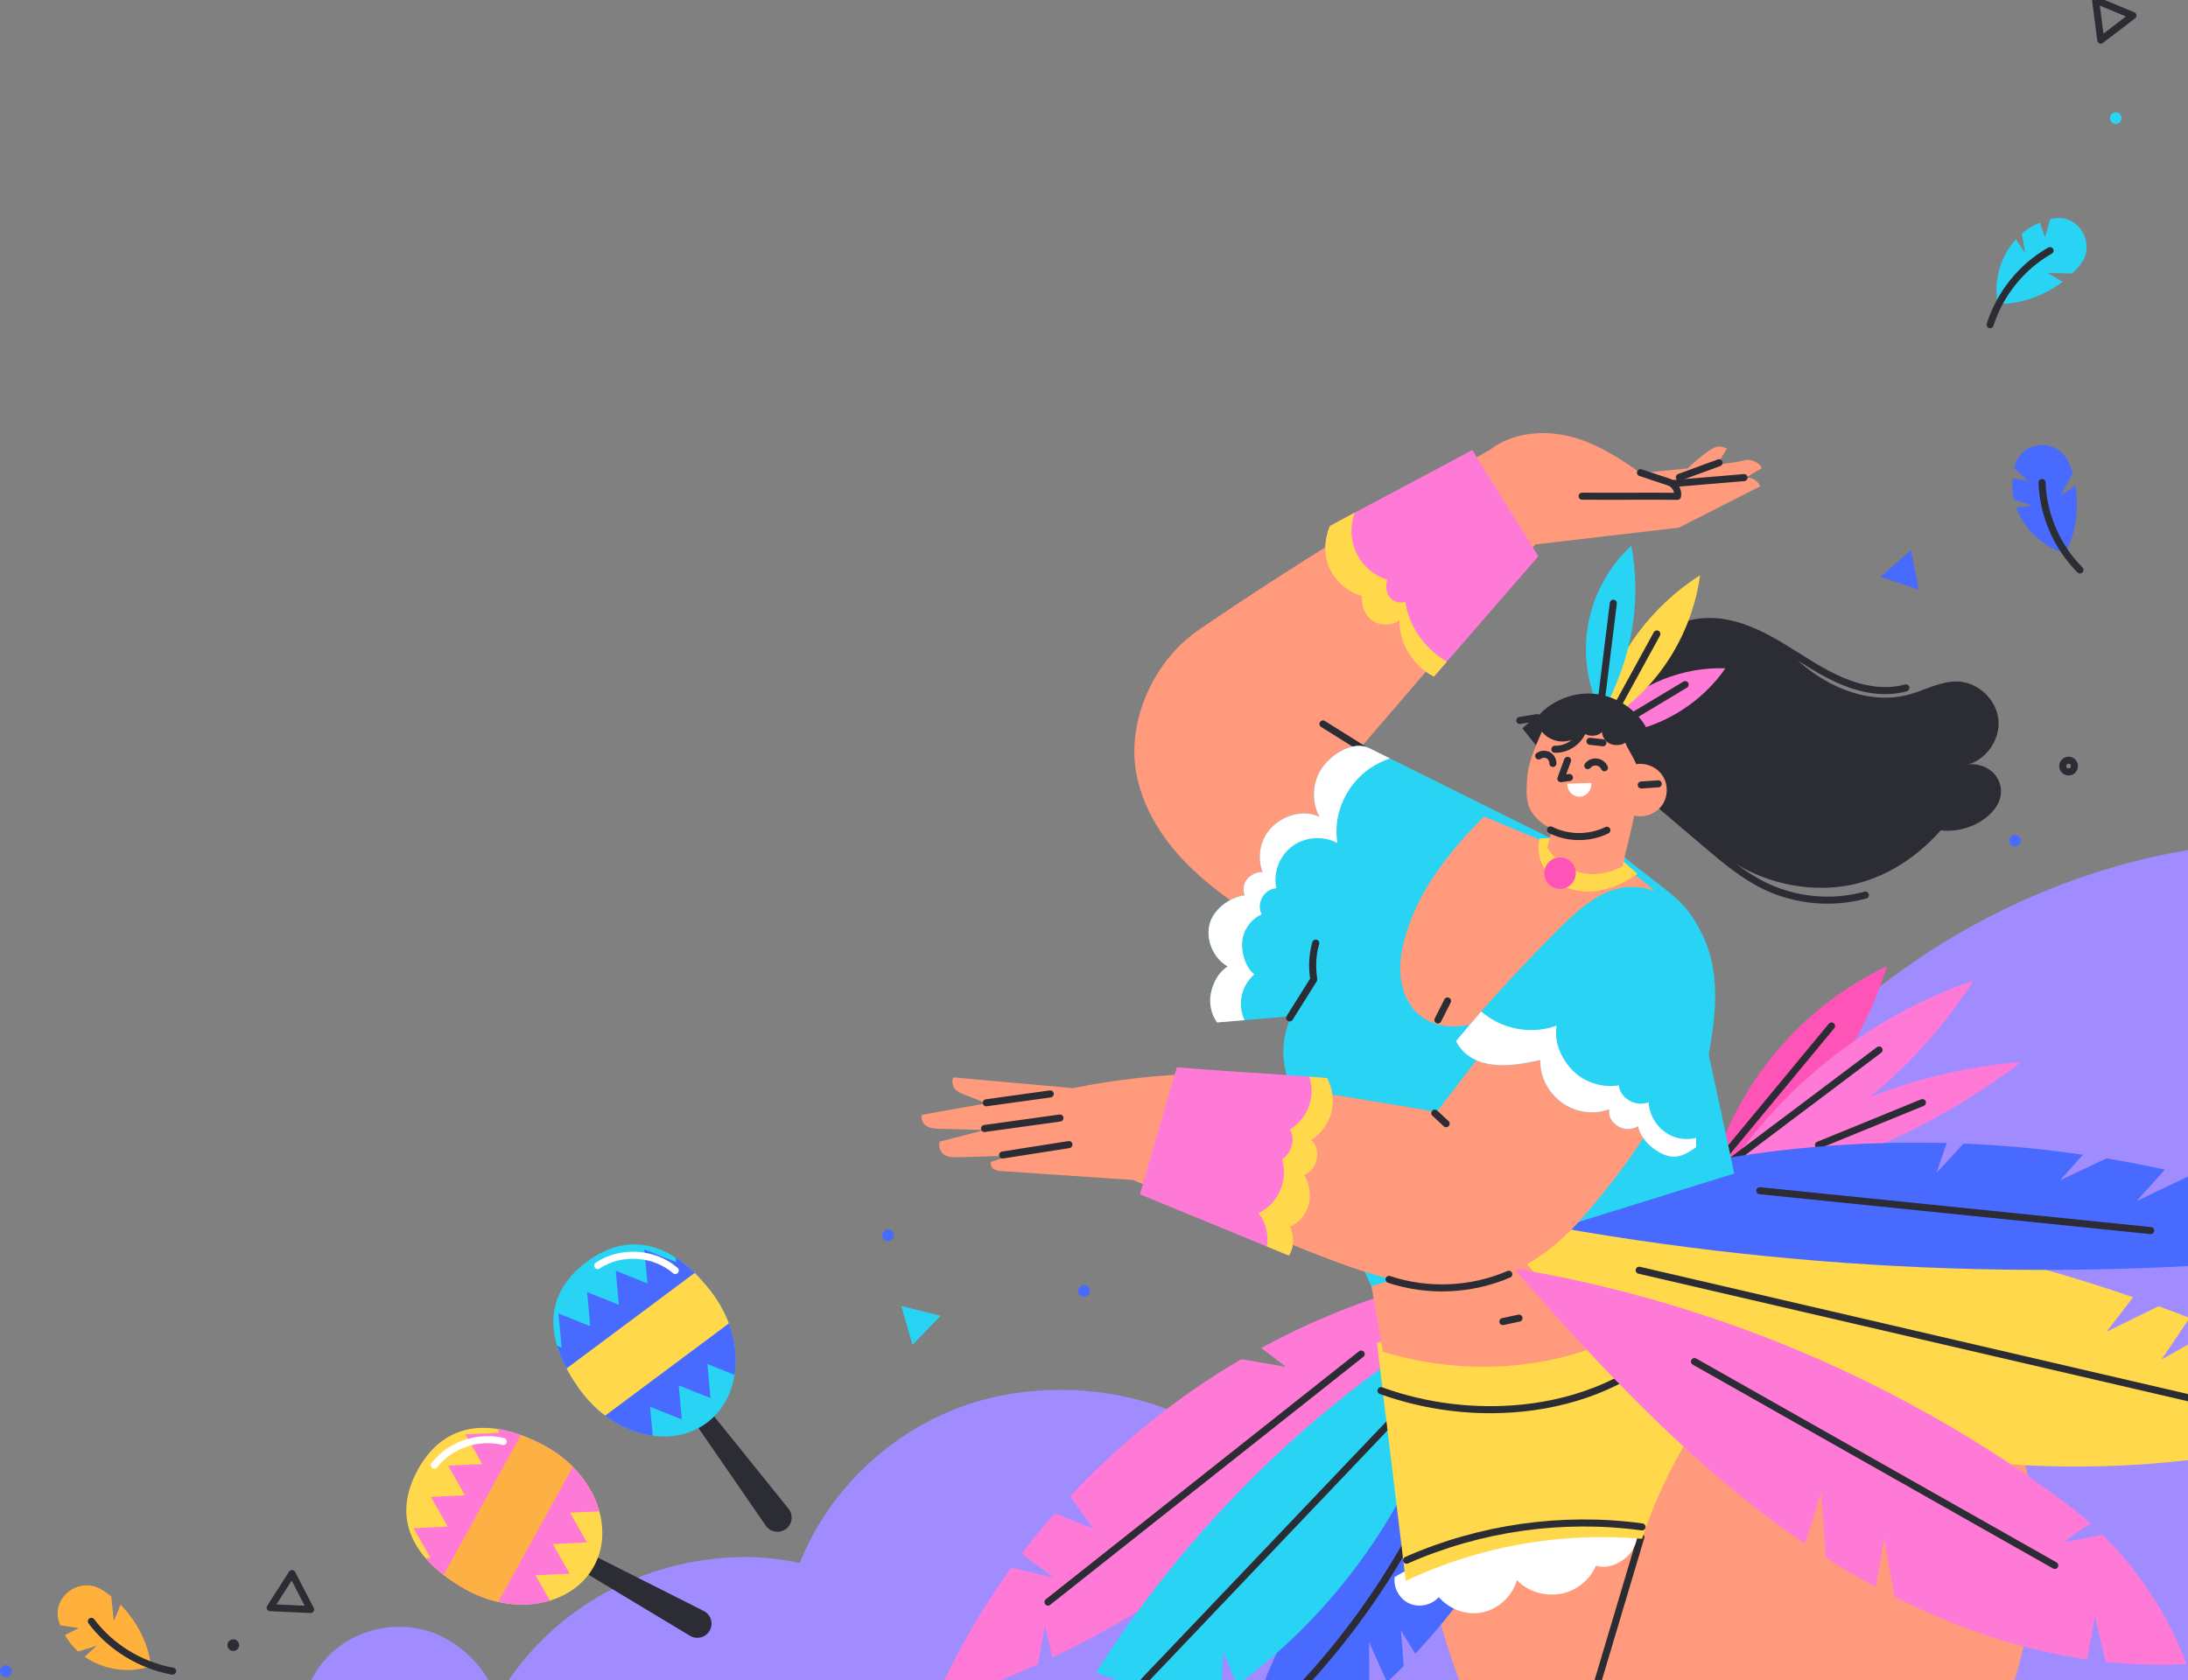 <svg width="414" height="318" viewBox="0 0 414 318" fill="none" xmlns="http://www.w3.org/2000/svg">
  <rect x="0" y="0" width="414" height="318" fill="#808080" stroke="none"/>
  <g clip-path="url(#clip0_103_778)">
  <path d="M414.164 160.843C375.383 167.355 340.131 192.376 321.187 226.838C286.957 225.888 252.131 246.139 236.481 276.598C224.385 264.682 205.303 260.767 188.69 264.275C172.076 267.782 157.57 280.029 151.323 295.819C140.439 293.36 128.628 295.014 118.419 299.518C108.21 304.023 99.512 311.876 93.992 321.573C92.243 315.666 86.788 310.435 80.893 308.645C74.997 306.855 68.242 308.22 63.504 312.159C58.766 316.097 56.19 322.489 56.871 328.612C56.871 328.612 414.472 335.679 414.164 333.737C413.856 331.794 414.164 160.843 414.164 160.843Z" fill="#A08CFF"/>
  <path d="M384.143 282.065C381.405 263.715 371.166 246.751 355.664 236.559C324.54 250.13 294.846 267.482 268.539 288.949C270.919 304.011 275.549 318.715 282.227 332.425L373.751 335.763C382.609 319.462 386.882 300.414 384.143 282.065Z" fill="#FF9A7D"/>
  <path d="M310.473 290.922C306.582 303.976 302.69 317.03 298.799 330.084" stroke="#2B2C34" stroke-width="1.333" stroke-miterlimit="10" stroke-linecap="round" stroke-linejoin="round"/>
  <path d="M264.986 244.139C255.837 246.846 247.008 250.555 238.638 255.111C240.226 256.319 241.875 257.557 243.339 258.701C240.516 258.212 237.694 257.724 234.872 257.236C222.896 264.242 211.953 273.022 202.491 283.178C203.953 285.223 205.416 287.268 206.878 289.313C204.435 288.352 201.992 287.392 199.549 286.431C197.386 288.9 195.31 291.443 193.325 294.056C195.353 295.576 197.382 297.096 199.411 298.616C196.731 297.973 194.05 297.329 191.37 296.685C185.537 304.746 180.56 313.421 176.62 322.57C183.366 320.423 189.968 317.871 196.396 314.95C196.827 312.509 197.259 310.067 197.691 307.625C198.173 309.642 198.655 311.658 199.138 313.673C226.863 300.515 251.174 280.387 269.289 255.498L264.986 244.139Z" fill="#FF7AD7"/>
  <path d="M198.294 303.202C218.048 287.555 237.802 271.908 257.556 256.262" stroke="#2B2C34" stroke-width="1.333" stroke-miterlimit="10" stroke-linecap="round" stroke-linejoin="round"/>
  <path d="M265.062 308.544C265.971 310.024 266.881 311.503 267.79 312.982C278.541 301.464 287.227 288.029 293.111 273.389L273.586 268.897C252.986 287.43 238.456 312.605 232.713 339.714C242.219 334.766 251.079 328.617 259.073 321.5C259.068 317.931 259.062 314.362 259.057 310.793C260.189 313.324 261.32 315.855 262.452 318.386C263.521 317.366 264.57 316.326 265.604 315.27C265.423 313.028 265.242 310.786 265.062 308.544Z" fill="#496AFE"/>
  <path d="M266.827 290.939C260.729 301.958 253.17 312.168 244.411 321.216" stroke="#2B2C34" stroke-width="1.333" stroke-miterlimit="10" stroke-linecap="round" stroke-linejoin="round"/>
  <path d="M268.311 254.045C243.955 270.339 223.095 291.804 207.382 316.536C209.915 317.45 212.447 318.364 214.979 319.278C211.711 319.549 208.443 319.82 205.175 320.091C201.792 325.658 198.661 331.378 195.813 337.238C208.363 334.063 220.346 328.489 231.039 321.089C231.166 318.262 231.292 315.435 231.418 312.607C232.317 314.701 233.214 316.793 234.112 318.886C238.381 315.715 242.428 312.255 246.188 308.524C260.026 294.789 270.095 277.292 275.018 258.426L268.311 254.045Z" fill="#29D3F3"/>
  <path d="M263.468 268.771C247.793 285.239 232.118 301.707 216.443 318.175" stroke="#2B2C34" stroke-width="1.333" stroke-miterlimit="10" stroke-linecap="round" stroke-linejoin="round"/>
  <path d="M309.761 288.98C310.126 291.068 309.329 293.321 307.732 294.715C306.135 296.109 304 296.956 301.982 296.312C300.817 299.058 298.197 301.137 295.257 301.646C292.317 302.155 289.051 301.235 287.029 299.041C286.179 302.025 283.609 304.454 280.581 305.134C277.553 305.815 274.275 304.599 272.229 302.264C270.885 303.799 268.501 304.311 266.645 303.463C264.788 302.617 263.614 300.48 263.892 298.458C277.514 290.516 294.154 286.725 309.761 288.98Z" fill="white"/>
  <path d="M328.603 229.343L260.539 254.165C262.357 269.181 264.173 284.196 265.991 299.211C279.78 292.607 295.465 289.904 310.697 291.227C318.355 267.866 335.651 247.848 357.608 236.79C348.962 231.322 338.799 228.497 328.603 229.343Z" fill="#FFD94B"/>
  <path d="M261.306 263.192C269.828 266.265 279.042 267.4 288.055 266.487C298.938 265.384 309.788 261.076 317.193 253.024" stroke="#2B2C34" stroke-width="1.333" stroke-miterlimit="10" stroke-linecap="round" stroke-linejoin="round"/>
  <path d="M266.14 295.283C280.033 289.138 295.64 286.93 310.691 288.976" stroke="#2B2C34" stroke-width="1.333" stroke-miterlimit="10" stroke-linecap="round" stroke-linejoin="round"/>
  <path d="M326.779 220.697L259.204 241.714C259.752 244.709 261.11 252.827 261.658 255.822C274.453 259.726 288.414 259.69 301.03 255.242C313.645 250.795 324.77 242.225 332.289 231.162L326.779 220.697Z" fill="#FF9A7D"/>
  <path d="M284.363 250.116C285.382 249.898 286.399 249.679 287.418 249.461" stroke="#2B2C34" stroke-width="1.333" stroke-miterlimit="10" stroke-linecap="round" stroke-linejoin="round"/>
  <path d="M330.154 90.485C331.307 89.864 332.204 89.237 333.357 88.616C332.931 87.473 331.227 86.783 330.055 87.12C328.425 87.589 326.597 87.645 324.929 87.945C325.61 86.924 326.067 85.95 326.748 84.928C326.237 84.581 325.355 84.413 324.762 84.584C324.168 84.757 323.643 85.104 323.139 85.461C321.79 86.418 320.52 87.487 319.347 88.653C316.422 88.95 313.363 89.242 310.438 89.538C306.239 86.556 301.761 83.684 296.744 82.521C291.727 81.357 286.099 81.938 282.009 85.069C263.003 95.775 244.706 106.997 226.963 119.101C219.874 123.937 215.17 132.319 214.661 140.884C214.204 148.577 217.864 156.058 223 161.803C228.135 167.548 234.669 171.83 241.121 176.042L256.22 142.92C267.649 129.627 279.079 116.334 290.508 103.04C299.637 101.998 308.55 100.902 317.678 99.86C317.678 99.86 327.908 94.662 333.076 92.03C332.61 90.917 331.328 90.203 330.154 90.485Z" fill="#FF9A7D"/>
  <path d="M250.322 137.012C252.951 138.658 255.58 140.304 258.208 141.949" stroke="#2B2C34" stroke-width="1.333" stroke-miterlimit="10" stroke-linecap="round" stroke-linejoin="round"/>
  <path d="M310.403 89.449C312.196 90.047 313.987 90.645 315.779 91.243C316.867 91.606 317.632 92.806 317.41 93.932C311.538 93.871 305.231 93.966 299.359 93.905" stroke="#2B2C34" stroke-width="1.333" stroke-miterlimit="10" stroke-linecap="round" stroke-linejoin="round"/>
  <path d="M329.994 90.389C325.502 90.766 321.01 91.142 316.518 91.519" stroke="#2B2C34" stroke-width="1.333" stroke-miterlimit="10" stroke-linecap="round" stroke-linejoin="round"/>
  <path d="M325.273 87.573C322.77 88.49 320.267 89.407 317.765 90.325" stroke="#2B2C34" stroke-width="1.333" stroke-miterlimit="10" stroke-linecap="round" stroke-linejoin="round"/>
  <path d="M291.076 105.275L273.767 125.224L271.328 128.037C267.422 126.153 264.695 121.734 264.791 117.394C263.359 118.418 261.31 118.488 259.809 117.559C258.315 116.639 257.473 114.555 257.743 112.819C255.104 112.073 252.82 110.163 251.623 107.697C250.416 105.232 250.573 102.098 251.614 99.564C253.185 98.713 254.756 97.862 256.337 97.02C263.741 93.053 271.18 89.172 278.567 85.161C282.734 91.863 286.9 98.574 291.076 105.275Z" fill="#FF7AD7"/>
  <path d="M273.767 125.224L271.328 128.037C267.421 126.153 264.696 121.734 264.791 117.394C263.359 118.419 261.31 118.488 259.809 117.559C258.316 116.639 257.473 114.555 257.742 112.819C255.103 112.073 252.821 110.162 251.623 107.697C250.416 105.232 250.572 102.098 251.614 99.563C253.185 98.713 254.756 97.862 256.336 97.02C255.486 99.294 255.495 101.898 256.423 104.147C257.499 106.786 259.8 108.896 262.517 109.737C262.1 110.709 262.3 112.298 263.003 113.088C263.706 113.887 264.887 114.226 265.902 113.93C266.562 118.54 269.678 122.889 273.767 125.224Z" fill="#FFD94B"/>
  <path d="M323.806 222.309L325.453 225.379C340.212 215.232 351.606 199.893 357.087 182.842C340.989 190.344 328.484 205.174 323.806 222.309Z" fill="#FF54B7"/>
  <path d="M346.547 194.173C338.846 203.482 331.145 212.791 323.443 222.101" stroke="#2B2C34" stroke-width="1.333" stroke-miterlimit="10" stroke-linecap="round" stroke-linejoin="round"/>
  <path d="M324.353 225.368C343.777 217.429 362.245 203.37 373.396 185.594C353.051 192.521 335.331 206.891 324.353 225.368Z" fill="#FF7AD7"/>
  <path d="M355.547 198.713C346.147 205.786 336.746 212.861 327.345 219.936" stroke="#2B2C34" stroke-width="1.333" stroke-miterlimit="10" stroke-linecap="round" stroke-linejoin="round"/>
  <path d="M324.541 225.268L328.46 225.295C347.847 221.548 366.737 212.962 382.447 201C361.225 202.661 340.606 211.302 324.541 225.268Z" fill="#FF7AD7"/>
  <path d="M363.75 208.677C357.195 211.356 350.641 214.033 344.086 216.712" stroke="#2B2C34" stroke-width="1.333" stroke-miterlimit="10" stroke-linecap="round" stroke-linejoin="round"/>
  <path d="M419.385 251.419C415.921 253.38 412.456 255.341 408.992 257.302C410.768 254.675 412.545 252.048 414.321 249.42C412.361 248.666 410.395 247.929 408.419 247.212C405.145 248.819 401.872 250.427 398.598 252.034C400.27 249.859 401.943 247.684 403.615 245.509C393.273 241.942 382.698 238.896 371.85 236.443C342.962 229.909 312.524 228.201 283.338 233.519L285.085 234.289C297.354 251.883 318.24 263.201 339.938 269.801C376.567 280.943 417.453 280.046 453.451 267.31C442.34 261.443 431.003 256.112 419.385 251.419Z" fill="#FFD94B"/>
  <path d="M310.156 240.4C348.397 249.281 386.639 258.164 424.88 267.046" stroke="#2B2C34" stroke-width="1.333" stroke-miterlimit="10" stroke-linecap="round" stroke-linejoin="round"/>
  <path d="M397.808 290.45C395.362 290.946 392.916 291.442 390.469 291.938C392.032 290.55 393.773 289.363 395.631 288.407C394.085 287.014 392.475 285.679 390.787 284.418C360.19 261.566 324.079 246.314 286.41 240.039C303.1 259.13 320.562 277.899 341.507 292.187C342.535 288.936 343.565 285.685 344.595 282.434C344.892 286.562 345.19 290.69 345.488 294.819C348.562 296.783 351.715 298.64 354.935 300.378C355.465 297.315 355.995 294.252 356.526 291.19C357.174 294.869 357.823 298.548 358.471 302.228C369.998 308.035 382.311 312.243 394.936 314.066C395.421 311.35 395.906 308.635 396.39 305.919C397.063 308.78 397.734 311.64 398.406 314.5C403.48 315.053 408.597 315.219 413.727 314.933C410.18 305.611 404.804 297.331 397.808 290.45Z" fill="#FF7AD7"/>
  <path d="M320.618 257.685C343.341 270.545 366.064 283.405 388.789 296.265" stroke="#2B2C34" stroke-width="1.333" stroke-miterlimit="10" stroke-linecap="round" stroke-linejoin="round"/>
  <path d="M414.429 222.467C411.052 224.078 407.675 225.689 404.298 227.3C406.072 225.319 407.847 223.34 409.622 221.36C405.959 220.557 402.276 219.844 398.576 219.23C395.643 220.614 392.712 221.999 389.779 223.383C391.23 221.771 392.68 220.157 394.13 218.544C386.637 217.456 379.089 216.74 371.525 216.426C369.828 218.268 368.13 220.11 366.433 221.952C367.069 220.078 367.704 218.205 368.34 216.331C341.063 215.591 313.675 219.891 288.17 229.443L294.62 232.263C346.997 241.552 400.787 242.835 453.547 236.051C441.002 230.262 427.875 225.731 414.429 222.467Z" fill="#496AFE"/>
  <path d="M332.99 225.349C357.643 227.864 382.297 230.38 406.95 232.896" stroke="#2B2C34" stroke-width="1.333" stroke-miterlimit="10" stroke-linecap="round" stroke-linejoin="round"/>
  <path d="M328.15 222.103L259.488 243.441C254.461 232.902 250.269 221.643 247.638 210.271C245.269 208.049 243.645 205.063 243.064 201.868C242.482 198.682 242.933 195.236 244.366 192.336C241.502 192.58 238.481 192.831 235.494 193.065C233.732 193.222 231.979 193.361 230.277 193.508C229.149 191.902 228.724 189.81 229.132 187.883C229.54 185.964 230.607 183.925 232.3 182.917C229.687 181.407 228.212 178.161 228.793 175.2C229.383 172.249 232.543 169.835 235.529 169.436C235.138 168.464 235.287 167.292 235.912 166.458C236.536 165.617 237.873 164.957 238.915 165.052C237.734 162.118 238.541 158.49 240.868 156.337C243.186 154.184 246.839 153.203 249.687 154.609C248.09 151.727 248.307 147.942 250.208 145.251C252.118 142.569 256.137 140.138 259.088 141.596C260.39 142.247 261.701 142.89 263.003 143.541C273.888 148.949 284.773 154.357 295.659 159.757C296.397 161.84 298.576 163.551 300.754 163.915C302.933 164.271 305.277 163.368 306.657 161.64C310.042 164.523 313.41 166.823 316.805 169.697C324.495 176.233 325.841 188.516 323.011 198.213C323.011 198.213 326.483 214.177 328.15 222.103Z" fill="#29D3F3"/>
  <path d="M263.003 143.541C260.407 144.391 258.047 145.972 256.302 148.081C253.637 151.293 252.378 155.434 253.064 159.557C250.399 158.116 246.909 158.368 244.488 160.182C242.057 161.997 240.868 165.139 241.501 168.099C240.381 168.195 239.34 168.889 238.81 169.879C238.29 170.86 238.194 172.049 238.733 173.03C236.771 173.916 235.338 175.86 235.069 177.996C234.791 180.131 235.651 183.065 237.326 184.411C235.833 185.704 234.904 187.614 234.8 189.576C234.739 190.774 234.982 191.981 235.494 193.066C233.732 193.222 231.979 193.36 230.277 193.509C229.149 191.903 228.724 189.81 229.132 187.883C229.539 185.964 230.607 183.924 232.3 182.918C229.688 181.407 228.211 178.16 228.793 175.2C229.383 172.248 232.543 169.835 235.529 169.436C235.138 168.464 235.286 167.292 235.911 166.458C236.536 165.616 237.873 164.956 238.915 165.052C237.734 162.118 238.542 158.49 240.868 156.336C243.185 154.183 246.839 153.202 249.687 154.609C248.09 151.727 248.307 147.942 250.208 145.251C252.118 142.569 256.136 140.138 259.088 141.597C260.39 142.247 261.701 142.89 263.003 143.541Z" fill="white"/>
  <path d="M248.955 178.497C248.304 180.747 248.231 183.044 248.581 185.359C247.061 187.784 245.542 190.209 244.023 192.634" stroke="#2B2C34" stroke-width="1.333" stroke-miterlimit="10" stroke-linecap="round" stroke-linejoin="round"/>
  <path d="M280.799 154.519C285.587 156.534 290.376 158.548 295.164 160.562C297.72 164.126 302.912 165.387 306.862 163.479C308.913 165.444 310.973 166.595 313.024 168.56C305.89 173.551 298.051 178.437 291.783 184.481C288.53 187.618 285.312 190.955 281.217 192.867C277.122 194.779 271.843 194.943 268.436 191.974C266.239 190.059 265.135 187.11 264.969 184.201C264.804 181.292 265.492 178.399 266.398 175.629C269.019 167.62 274.864 160.502 280.799 154.519Z" fill="#FF9A7D"/>
  <path d="M273.896 189.436C272.711 191.779 273.257 190.699 272.072 193.042" stroke="#2B2C34" stroke-width="1.333" stroke-miterlimit="10" stroke-linecap="round" stroke-linejoin="round"/>
  <path d="M306.248 162.163L293.895 158.582C293.045 158.616 292.193 158.65 291.342 158.685C290.543 161.414 291.811 164.715 293.994 166.54C296.176 168.365 299.194 169.006 302.017 168.652C304.84 168.297 307.484 167.027 309.819 165.402C308.643 164.33 307.425 163.234 306.248 162.163Z" fill="#FFD94B"/>
  <path d="M312.452 150.931C315.902 153.863 319.353 156.795 322.804 159.727C326.28 162.681 329.806 165.668 333.91 167.659C339.772 170.503 346.677 171.133 352.957 169.398" stroke="#2B2C34" stroke-width="1.333" stroke-miterlimit="10" stroke-linecap="round" stroke-linejoin="round"/>
  <path d="M360.618 130.183C356.645 131.298 352.344 130.495 348.542 128.891C344.74 127.287 341.317 124.924 337.799 122.768C334.28 120.612 330.561 118.622 326.499 117.894C322.438 117.165 317.944 117.86 314.834 120.572" stroke="#2B2C34" stroke-width="1.333" stroke-miterlimit="10" stroke-linecap="round" stroke-linejoin="round"/>
  <path d="M376.974 146.085C375.739 144.989 373.7 144.314 372.114 144.774C375.797 143.843 378.5 139.996 378.13 136.215C377.758 132.434 374.358 129.186 370.565 128.987C367.442 128.825 364.549 130.463 361.551 131.352C354.299 133.505 346.278 130.374 340.598 125.377C336.699 121.947 331.997 119.342 326.903 118.344C321.807 117.346 316.314 118.037 311.852 120.693C307.39 123.349 304.089 128.051 303.564 133.217L309.842 148.852C315.142 153.165 320.408 157.576 325.844 161.716C331.972 166.383 339.892 168.631 347.557 167.878C355.223 167.125 362.116 162.917 367.219 157.147C370.232 157.497 373.37 156.619 375.764 154.756C377.123 153.699 378.281 152.257 378.561 150.557C378.83 148.928 378.209 147.181 376.974 146.085Z" fill="#2B2C34"/>
  <path d="M304.814 135.086L307.789 138.544C315.228 137.218 322.184 132.703 326.47 126.481C318.482 126.197 310.429 129.396 304.814 135.086Z" fill="#FF7AD7"/>
  <path d="M309.468 135.211C312.595 133.332 315.722 131.452 318.85 129.573" stroke="#2B2C34" stroke-width="1.333" stroke-miterlimit="10" stroke-linecap="round" stroke-linejoin="round"/>
  <path d="M302.819 134.099L306.011 135.021C314.587 128.945 320.263 119.287 321.674 108.871C312.614 114.624 305.77 123.78 302.819 134.099Z" fill="#FFD94B"/>
  <path d="M313.5 119.978C310.959 124.614 308.42 129.251 305.879 133.888" stroke="#2B2C34" stroke-width="1.333" stroke-miterlimit="10" stroke-linecap="round" stroke-linejoin="round"/>
  <path d="M303.053 135.141C300.391 129.993 299.472 123.962 300.48 118.253C301.486 112.545 304.414 107.193 308.677 103.266C310.71 114.441 308.578 125.217 303.053 135.141Z" fill="#29D3F3"/>
  <path d="M305.263 114.162C304.549 119.945 303.835 125.728 303.122 131.511" stroke="#2B2C34" stroke-width="1.333" stroke-miterlimit="10" stroke-linecap="round" stroke-linejoin="round"/>
  <path d="M287.57 136.356C288.657 136.175 289.744 135.994 290.832 135.812" stroke="#2B2C34" stroke-width="1.333" stroke-miterlimit="10" stroke-linecap="round" stroke-linejoin="round"/>
  <path d="M311.626 137.928C309.685 134.297 305.869 131.737 301.774 131.317C297.695 130.897 293.457 132.615 290.816 135.751C289.823 136.322 288.892 137.014 288.062 137.841C289.309 139.406 290.558 140.971 291.806 142.536L307.22 146.816L311.655 149.792C313.578 146.153 313.567 141.558 311.626 137.928Z" fill="#2B2C34"/>
  <path d="M307.025 163.947C307.691 160.669 308.56 157.625 309.226 154.347C311.131 154.821 313.287 154.039 314.443 152.454C315.6 150.868 315.687 148.576 314.653 146.907C313.619 145.239 311.528 144.296 309.594 144.626C309.044 143.192 308.082 141.979 307.533 140.545C306.783 141.114 305.471 141.144 304.617 140.748C303.764 140.351 303.163 139.46 303.114 138.519C302.336 139.417 300.531 139.485 299.624 138.718C298.657 139.791 296.952 140.369 295.509 140.332C294.066 140.296 292.653 139.601 291.742 138.481C290.443 141.422 289.059 144.494 288.928 147.707C288.85 149.594 288.66 151.519 289.544 153.188C290.428 154.857 291.943 156.182 293.714 156.836C293.459 158.011 293.019 159.246 292.764 160.42C294.127 162.679 296.568 164.459 299.114 165.15C301.658 165.84 304.709 165.207 307.025 163.947Z" fill="#FF9A7D"/>
  <path d="M301.08 148.184L296.571 148.317C296.456 149.591 297.621 150.829 298.9 150.79C300.18 150.753 301.27 149.45 301.08 148.184Z" fill="white"/>
  <path d="M296.607 143.898C296.184 145.056 295.76 146.213 295.337 147.371C295.878 147.295 296.419 147.22 296.959 147.144" stroke="#2B2C34" stroke-width="1.333" stroke-miterlimit="10" stroke-linecap="round" stroke-linejoin="round"/>
  <path d="M300.433 144.9C300.83 144.404 301.495 144.136 302.125 144.219C302.755 144.301 303.329 144.731 303.585 145.312" stroke="#2B2C34" stroke-width="1.333" stroke-miterlimit="10" stroke-linecap="round" stroke-linejoin="round"/>
  <path d="M291.146 143.072C291.653 142.697 292.376 142.643 292.934 142.937C293.491 143.231 293.855 143.858 293.833 144.488" stroke="#2B2C34" stroke-width="1.333" stroke-miterlimit="10" stroke-linecap="round" stroke-linejoin="round"/>
  <path d="M300.84 140.301C301.658 140.393 302.476 140.484 303.295 140.576" stroke="#2B2C34" stroke-width="1.333" stroke-miterlimit="10" stroke-linecap="round" stroke-linejoin="round"/>
  <path d="M299.319 138.674C298.41 140.583 296.316 141.863 294.203 141.802" stroke="#2B2C34" stroke-width="1.333" stroke-miterlimit="10" stroke-linecap="round" stroke-linejoin="round"/>
  <path d="M310.548 148.564C311.618 148.492 312.689 148.419 313.76 148.347" stroke="#2B2C34" stroke-width="1.333" stroke-miterlimit="10" stroke-linecap="round" stroke-linejoin="round"/>
  <path d="M293.379 157.064C296.667 158.724 300.734 158.747 304.041 157.124" stroke="#2B2C34" stroke-width="1.333" stroke-miterlimit="10" stroke-linecap="round" stroke-linejoin="round"/>
  <path d="M298.157 165.254C298.157 163.608 296.823 162.275 295.178 162.275C293.533 162.275 292.199 163.608 292.199 165.254C292.199 166.899 293.533 168.233 295.178 168.233C296.823 168.233 298.157 166.899 298.157 165.254Z" fill="#FF54B7"/>
  <path d="M313.384 211.297C305.309 203.405 295.325 197.304 284.562 193.89C280.316 199.412 276.07 204.933 271.824 210.456C257.313 207.898 242.461 205.721 227.95 203.164C219.655 203.393 211.144 204.249 203.023 205.954C195.503 205.204 187.939 204.639 180.419 203.889C180.015 204.475 180.245 205.639 180.73 206.16C181.215 206.681 181.904 206.955 182.568 207.212C183.938 207.743 185.308 208.273 186.678 208.804C182.635 209.529 178.474 210.262 174.431 210.988C174.164 211.782 174.704 212.791 175.443 213.188C176.18 213.585 177.054 213.616 177.892 213.638C180.714 213.713 183.537 213.787 186.359 213.862C183.481 214.632 180.68 215.288 177.802 216.059C177.46 216.929 177.99 218.22 178.825 218.639C179.66 219.057 180.638 219.039 181.572 219.012C184.724 218.92 187.876 218.828 191.028 218.735C189.85 219.123 188.672 219.51 187.494 219.898C187.364 220.426 187.603 221.041 188.08 221.304C188.556 221.566 189.119 221.609 189.662 221.646C191.874 221.796 194.086 221.946 196.298 222.096C202.316 222.504 208.333 222.912 214.352 223.32C214.352 223.32 236.358 232.364 247.388 236.726C258.2 241.002 269.911 245.349 281.178 242.483C288.494 240.621 294.795 235.831 299.729 230.119C304.662 224.405 309.704 217.889 313.384 211.297Z" fill="#FF9A7D"/>
  <path d="M262.828 242.138C270.162 244.583 278.391 244.227 285.487 241.159" stroke="#2B2C34" stroke-width="1.333" stroke-miterlimit="10" stroke-linecap="round" stroke-linejoin="round"/>
  <path d="M271.479 210.669C272.194 211.333 272.909 211.997 273.624 212.661" stroke="#2B2C34" stroke-width="1.333" stroke-miterlimit="10" stroke-linecap="round" stroke-linejoin="round"/>
  <path d="M186.619 208.711C190.653 208.151 194.688 207.592 198.722 207.033" stroke="#2B2C34" stroke-width="1.333" stroke-miterlimit="10" stroke-linecap="round" stroke-linejoin="round"/>
  <path d="M186.286 213.574C191.043 212.914 195.798 212.253 200.555 211.592" stroke="#2B2C34" stroke-width="1.333" stroke-miterlimit="10" stroke-linecap="round" stroke-linejoin="round"/>
  <path d="M189.696 218.594C193.884 217.937 198.072 217.28 202.26 216.623" stroke="#2B2C34" stroke-width="1.333" stroke-miterlimit="10" stroke-linecap="round" stroke-linejoin="round"/>
  <path d="M251.935 210.497C251.371 212.641 249.991 214.568 248.133 215.783C249.114 216.704 249.383 218.023 249.158 219.351C248.94 220.671 248.02 221.86 246.788 222.407C247.795 223.953 248.142 226.383 247.612 228.145C247.091 229.916 245.764 231.427 244.088 232.173C244.921 233.857 244.878 236.027 243.888 237.625L239.696 235.897L215.685 226.027C218.012 218.014 220.347 210.01 222.673 201.998C231.041 202.719 239.375 203.127 247.734 203.769C248.862 203.856 249.982 203.942 251.111 204.038C252.126 206.017 252.5 208.344 251.935 210.497Z" fill="#FF7AD7"/>
  <path d="M251.935 210.497C251.371 212.641 249.991 214.568 248.133 215.783C249.114 216.704 249.383 218.023 249.158 219.351C248.94 220.671 248.02 221.86 246.788 222.407C247.795 223.953 248.142 226.383 247.612 228.145C247.091 229.916 245.764 231.427 244.088 232.173C244.921 233.857 244.878 236.027 243.888 237.625L239.696 235.897C240.078 233.709 239.539 231.34 238.125 229.595C239.965 228.709 241.458 227.138 242.24 225.254C243.029 223.37 243.212 221.374 242.56 219.447C244.366 218.205 245.182 215.653 244.071 213.761C245.842 212.675 247.196 210.931 247.803 208.951C248.307 207.267 248.281 205.436 247.734 203.769C248.862 203.856 249.982 203.942 251.111 204.038C252.126 206.017 252.5 208.344 251.935 210.497Z" fill="#FFD94B"/>
  <path d="M323.671 197.51C322.664 203.447 321.128 209.36 320.937 215.358C320.919 215.94 320.91 216.521 320.919 217.103C318.966 218.544 317.239 219.438 314.973 218.562C312.716 217.676 310.416 215.523 309.947 213.144C308.784 213.873 307.187 213.848 306.05 213.075C304.913 212.302 304.27 211.286 304.522 209.933C301.579 211.026 298.098 210.54 295.554 208.691C293.02 206.833 291.319 203.76 291.458 200.627C288.489 201.243 285.45 201.859 282.447 201.477C279.435 201.104 276.857 199.75 275.495 197.041C277.065 195.149 278.663 193.274 280.277 191.425C285.121 185.895 290.155 180.556 295.372 175.4C298.74 172.075 302.499 168.681 307.169 167.978C313.706 166.997 320.042 171.902 322.62 177.986C325.199 184.072 324.774 190.99 323.671 197.51Z" fill="#29D3F3"/>
  <path d="M320.937 215.358C320.919 215.94 320.911 216.521 320.919 217.103C318.966 218.544 317.238 219.438 314.973 218.561C312.716 217.676 310.416 215.523 309.947 213.145C308.784 213.874 307.187 213.848 306.05 213.075C304.912 212.302 304.27 211.287 304.522 209.933C301.579 211.027 298.098 210.54 295.555 208.691C293.02 206.834 291.319 203.76 291.457 200.627C288.489 201.243 285.451 201.86 282.447 201.477C279.435 201.104 276.857 199.749 275.494 197.042C277.066 195.149 278.663 193.274 280.277 191.425C284.062 194.784 289.774 195.896 294.522 194.099C294.009 197.215 295.381 200.401 297.613 202.632C299.843 204.863 303.185 205.931 306.293 205.41C306.449 206.686 307.169 207.606 308.263 208.275C309.365 208.934 310.763 209.065 311.97 208.613C312.021 211.261 313.819 213.821 316.223 214.942C317.681 215.618 319.374 215.74 320.937 215.358Z" fill="white"/>
  <path d="M388.578 41.349C388.352 41.393 388.127 41.443 387.904 41.498C387.581 42.631 387.258 43.765 386.934 44.899C386.616 43.974 386.299 43.049 385.981 42.124C384.93 42.555 383.932 43.116 383.027 43.814C382.864 43.94 382.71 44.076 382.554 44.21C382.771 45.428 382.987 46.646 383.203 47.865C382.61 47.011 382.017 46.157 381.424 45.303C378.498 48.507 377.139 53.188 378.035 57.498C382.371 57.613 386.809 55.948 390.287 53.322C389.327 52.767 388.367 52.21 387.407 51.654C388.973 51.693 390.537 51.731 392.102 51.769C392.629 51.259 393.121 50.721 393.579 50.158C396.712 46.307 393.414 40.427 388.578 41.349Z" fill="#29D3F3"/>
  <path d="M376.559 61.453C378.433 55.549 382.568 50.433 387.898 47.43" stroke="#2B2C34" stroke-width="1.333" stroke-miterlimit="10" stroke-linecap="round" stroke-linejoin="round"/>
  <path d="M381.315 87.897C381.249 88.118 381.189 88.34 381.134 88.563C381.989 89.375 382.844 90.187 383.698 91C382.732 90.852 381.765 90.705 380.798 90.557C380.692 91.689 380.727 92.833 380.926 93.958C380.962 94.161 381.011 94.36 381.057 94.561C382.237 94.934 383.417 95.307 384.597 95.68C383.565 95.809 382.533 95.94 381.502 96.07C382.984 100.148 386.502 103.521 390.736 104.725C392.847 100.937 393.43 96.231 392.716 91.933C391.778 92.526 390.841 93.119 389.902 93.712L392.182 89.605C391.973 88.901 391.725 88.216 391.438 87.549C389.478 82.987 382.74 83.184 381.315 87.897Z" fill="#496AFE"/>
  <path d="M393.556 107.866C389.193 103.469 386.578 97.433 386.387 91.319" stroke="#2B2C34" stroke-width="1.333" stroke-miterlimit="10" stroke-linecap="round" stroke-linejoin="round"/>
  <path d="M11.171 306.96C11.244 307.178 11.322 307.394 11.405 307.608C12.572 307.782 13.738 307.956 14.904 308.13C14.028 308.565 13.152 309 12.275 309.434C12.838 310.421 13.524 311.338 14.334 312.145C14.48 312.29 14.634 312.425 14.787 312.563C15.967 312.191 17.147 311.818 18.327 311.445C17.557 312.145 16.787 312.844 16.018 313.542C19.573 316.029 24.39 316.77 28.548 315.324C28.101 311.01 25.875 306.824 22.822 303.715C22.395 304.739 21.967 305.763 21.54 306.787C21.376 305.23 21.211 303.673 21.047 302.115C20.473 301.66 19.876 301.241 19.258 300.86C15.034 298.252 9.63 302.284 11.171 306.96Z" fill="#FFB13C"/>
  <path d="M32.66 316.276C26.564 315.182 20.956 311.743 17.288 306.847" stroke="#2B2C34" stroke-width="1.333" stroke-miterlimit="10" stroke-linecap="round" stroke-linejoin="round"/>
  <path d="M392.513 144.984C392.513 144.374 392.018 143.879 391.407 143.879C390.797 143.879 390.302 144.374 390.302 144.984C390.302 145.595 390.797 146.09 391.407 146.09C392.018 146.09 392.513 145.595 392.513 144.984Z" stroke="#2B2C34" stroke-width="1.333" stroke-miterlimit="10" stroke-linecap="round" stroke-linejoin="round"/>
  <path d="M206.226 244.318C206.226 243.708 205.731 243.213 205.121 243.213C204.511 243.213 204.015 243.708 204.015 244.318C204.015 244.929 204.511 245.424 205.121 245.424C205.731 245.424 206.226 244.929 206.226 244.318Z" fill="#496AFE"/>
  <path d="M169.149 233.805C169.149 233.194 168.654 232.699 168.043 232.699C167.433 232.699 166.938 233.194 166.938 233.805C166.938 234.415 167.433 234.91 168.043 234.91C168.654 234.91 169.149 234.415 169.149 233.805Z" fill="#496AFE"/>
  <path d="M45.251 311.355C45.251 310.745 44.756 310.25 44.145 310.25C43.535 310.25 43.04 310.745 43.04 311.355C43.04 311.966 43.535 312.461 44.145 312.461C44.756 312.461 45.251 311.966 45.251 311.355Z" fill="#2B2C34"/>
  <path d="M2.211 316.276C2.211 315.666 1.716 315.17 1.105 315.17C0.495 315.17 0 315.666 0 316.276C0 316.886 0.495 317.382 1.105 317.382C1.716 317.382 2.211 316.886 2.211 316.276Z" fill="#496AFE"/>
  <path d="M401.438 22.357C401.438 21.746 400.942 21.251 400.332 21.251C399.722 21.251 399.227 21.746 399.227 22.357C399.227 22.967 399.722 23.462 400.332 23.462C400.942 23.462 401.438 22.967 401.438 22.357Z" fill="#29D3F3"/>
  <path d="M382.366 159.099C382.366 158.489 381.872 157.994 381.261 157.994C380.651 157.994 380.155 158.489 380.155 159.099C380.155 159.71 380.651 160.205 381.261 160.205C381.872 160.205 382.366 159.71 382.366 159.099Z" fill="#496AFE"/>
  <path d="M361.593 104.11L355.82 109.142L363.064 111.626L361.593 104.11Z" fill="#496AFE"/>
  <path d="M177.976 249.032L170.546 247.173L172.652 254.537L177.976 249.032Z" fill="#29D3F3"/>
  <path d="M58.772 304.611L55.251 297.809L51.122 304.261L58.772 304.611Z" stroke="#2B2C34" stroke-width="1.333" stroke-miterlimit="10" stroke-linecap="round" stroke-linejoin="round"/>
  <path d="M403.58 2.942L396.508 -3.58543e-06L397.496 7.595L403.58 2.942Z" stroke="#2B2C34" stroke-width="1.333" stroke-miterlimit="10" stroke-linecap="round" stroke-linejoin="round"/>
  <path d="M133.796 266.406L130.959 268.522L144.894 288.739C145.757 289.993 147.489 290.278 148.71 289.368C149.93 288.459 150.151 286.717 149.196 285.531L133.796 266.406Z" fill="#2B2C34"/>
  <path d="M134.805 244.78C136.152 246.587 137.188 248.513 137.918 250.465C138.258 251.384 138.524 252.303 138.732 253.219C139.264 255.606 139.35 257.981 138.999 260.207C138.785 261.568 138.397 262.871 137.859 264.084C136.946 266.132 135.567 267.915 133.736 269.28C131.893 270.654 129.786 271.462 127.552 271.749C126.231 271.925 124.877 271.92 123.507 271.731C121.316 271.438 119.094 270.693 116.996 269.529C116.147 269.064 115.308 268.526 114.511 267.918C112.843 266.668 111.298 265.12 109.951 263.313C108.889 261.889 107.957 260.452 107.188 258.995C107.054 258.741 106.92 258.487 106.807 258.236C106.223 257.052 105.75 255.868 105.4 254.687C104.258 250.845 104.443 247.049 106.524 243.598C107.544 241.906 109.021 240.302 111.019 238.812C113.005 237.331 114.972 236.386 116.894 235.903C120.774 234.927 124.482 235.83 127.854 238.018C128.869 238.667 129.851 239.434 130.792 240.296C131.018 240.5 131.229 240.696 131.437 240.913C132.619 242.061 133.743 243.356 134.805 244.78Z" fill="#29D3F3"/>
  <path d="M134.805 244.78C136.152 246.587 137.188 248.513 137.918 250.465C138.258 251.384 138.524 252.303 138.732 253.219C139.264 255.606 139.35 257.981 138.999 260.207L133.849 258.145L134.429 264.592L128.422 262.191L129.009 268.634L123.002 266.234L123.507 271.731C121.316 271.438 119.094 270.693 116.996 269.529C116.147 269.064 115.308 268.526 114.511 267.918C112.843 266.668 111.298 265.12 109.951 263.313C108.889 261.889 107.957 260.452 107.188 258.995C107.054 258.741 106.92 258.487 106.807 258.236C106.223 257.052 105.75 255.868 105.4 254.687L106.261 255.031L105.675 248.588L111.682 250.989L111.095 244.546L117.103 246.947L116.516 240.504L122.518 242.909L121.931 236.466L127.932 238.872L127.854 238.018C128.869 238.667 129.851 239.434 130.792 240.296C131.018 240.5 131.229 240.696 131.437 240.913C132.619 242.061 133.743 243.356 134.805 244.78Z" fill="#496AFE"/>
  <path d="M134.803 244.779C135.5 245.714 136.118 246.684 136.644 247.674C137.14 248.588 137.561 249.525 137.914 250.466L114.51 267.917C113.709 267.312 112.931 266.64 112.195 265.904C111.397 265.118 110.644 264.249 109.947 263.313C109.534 262.759 109.145 262.204 108.779 261.648C108.189 260.771 107.658 259.883 107.191 258.995L131.441 240.912C132.159 241.613 132.862 242.372 133.535 243.188C133.969 243.693 134.39 244.225 134.803 244.779Z" fill="#FFD94B"/>
  <path d="M113.1 239.517C117.477 236.59 123.797 236.992 127.767 240.451" stroke="white" stroke-width="1.333" stroke-miterlimit="10" stroke-linecap="round" stroke-linejoin="round"/>
  <path d="M111.226 293.828L109.516 296.927L130.558 309.583C131.862 310.367 133.557 309.912 134.293 308.579C135.028 307.246 134.509 305.569 133.15 304.884L111.226 293.828Z" fill="#2B2C34"/>
  <path d="M103.211 273.717C105.185 274.806 106.925 276.133 108.395 277.609C109.084 278.305 109.706 279.031 110.274 279.779C111.745 281.733 112.804 283.861 113.404 286.034C113.771 287.361 113.957 288.708 113.966 290.035C113.982 292.277 113.462 294.471 112.358 296.471C111.248 298.483 109.662 300.089 107.747 301.274C106.616 301.98 105.381 302.534 104.055 302.928C101.939 303.567 99.607 303.806 97.217 303.612C96.251 303.539 95.265 303.396 94.288 303.172C92.252 302.722 90.206 301.951 88.232 300.862C86.677 300.004 85.235 299.08 83.933 298.071C83.707 297.895 83.48 297.719 83.273 297.537C82.252 296.701 81.332 295.818 80.525 294.886C77.898 291.86 76.499 288.325 76.969 284.322C77.199 282.36 77.881 280.29 79.086 278.108C80.282 275.938 81.683 274.265 83.233 273.031C86.364 270.54 90.115 269.83 94.088 270.43C95.281 270.601 96.492 270.895 97.705 271.291C97.995 271.383 98.269 271.475 98.548 271.586C100.098 272.144 101.656 272.858 103.211 273.717Z" fill="#FFD94B"/>
  <path d="M103.211 273.717C105.185 274.806 106.925 276.133 108.395 277.609C109.084 278.305 109.706 279.031 110.274 279.779C111.745 281.733 112.804 283.861 113.404 286.034L107.862 286.283L111.054 291.914L104.591 292.21L107.787 297.835L101.324 298.13L104.055 302.928C101.939 303.567 99.607 303.806 97.217 303.612C96.251 303.539 95.265 303.396 94.288 303.172C92.252 302.722 90.206 301.951 88.232 300.862C86.677 300.004 85.235 299.08 83.933 298.071C83.707 297.895 83.48 297.719 83.273 297.537C82.252 296.701 81.332 295.818 80.525 294.886L81.451 294.844L78.257 289.218L84.718 288.924L81.523 283.298L87.986 283.003L84.791 277.377L91.249 277.089L88.054 271.464L94.513 271.175L94.088 270.43C95.281 270.601 96.492 270.895 97.705 271.291C97.995 271.383 98.269 271.475 98.548 271.586C100.098 272.144 101.656 272.858 103.211 273.717Z" fill="#FF7AD7"/>
  <path d="M103.21 273.717C104.231 274.28 105.194 274.908 106.082 275.592C106.911 276.221 107.683 276.9 108.392 277.611L94.286 303.172C93.307 302.952 92.321 302.661 91.347 302.294C90.295 301.907 89.25 301.428 88.229 300.864C87.625 300.53 87.04 300.186 86.477 299.83C85.578 299.274 84.728 298.686 83.936 298.07L98.551 271.584C99.494 271.926 100.449 272.327 101.398 272.791C102.002 273.072 102.605 273.383 103.21 273.717Z" fill="#FDB044"/>
  <path d="M82.188 277.279C85.179 273.454 90.509 271.628 95.218 272.817" stroke="white" stroke-width="1.333" stroke-miterlimit="10" stroke-linecap="round" stroke-linejoin="round"/>
  </g>
  <defs>
  <clipPath id="clip0_103_778">
  <rect width="414" height="330" fill="white"/>
  </clipPath>
  </defs>
  </svg>
  